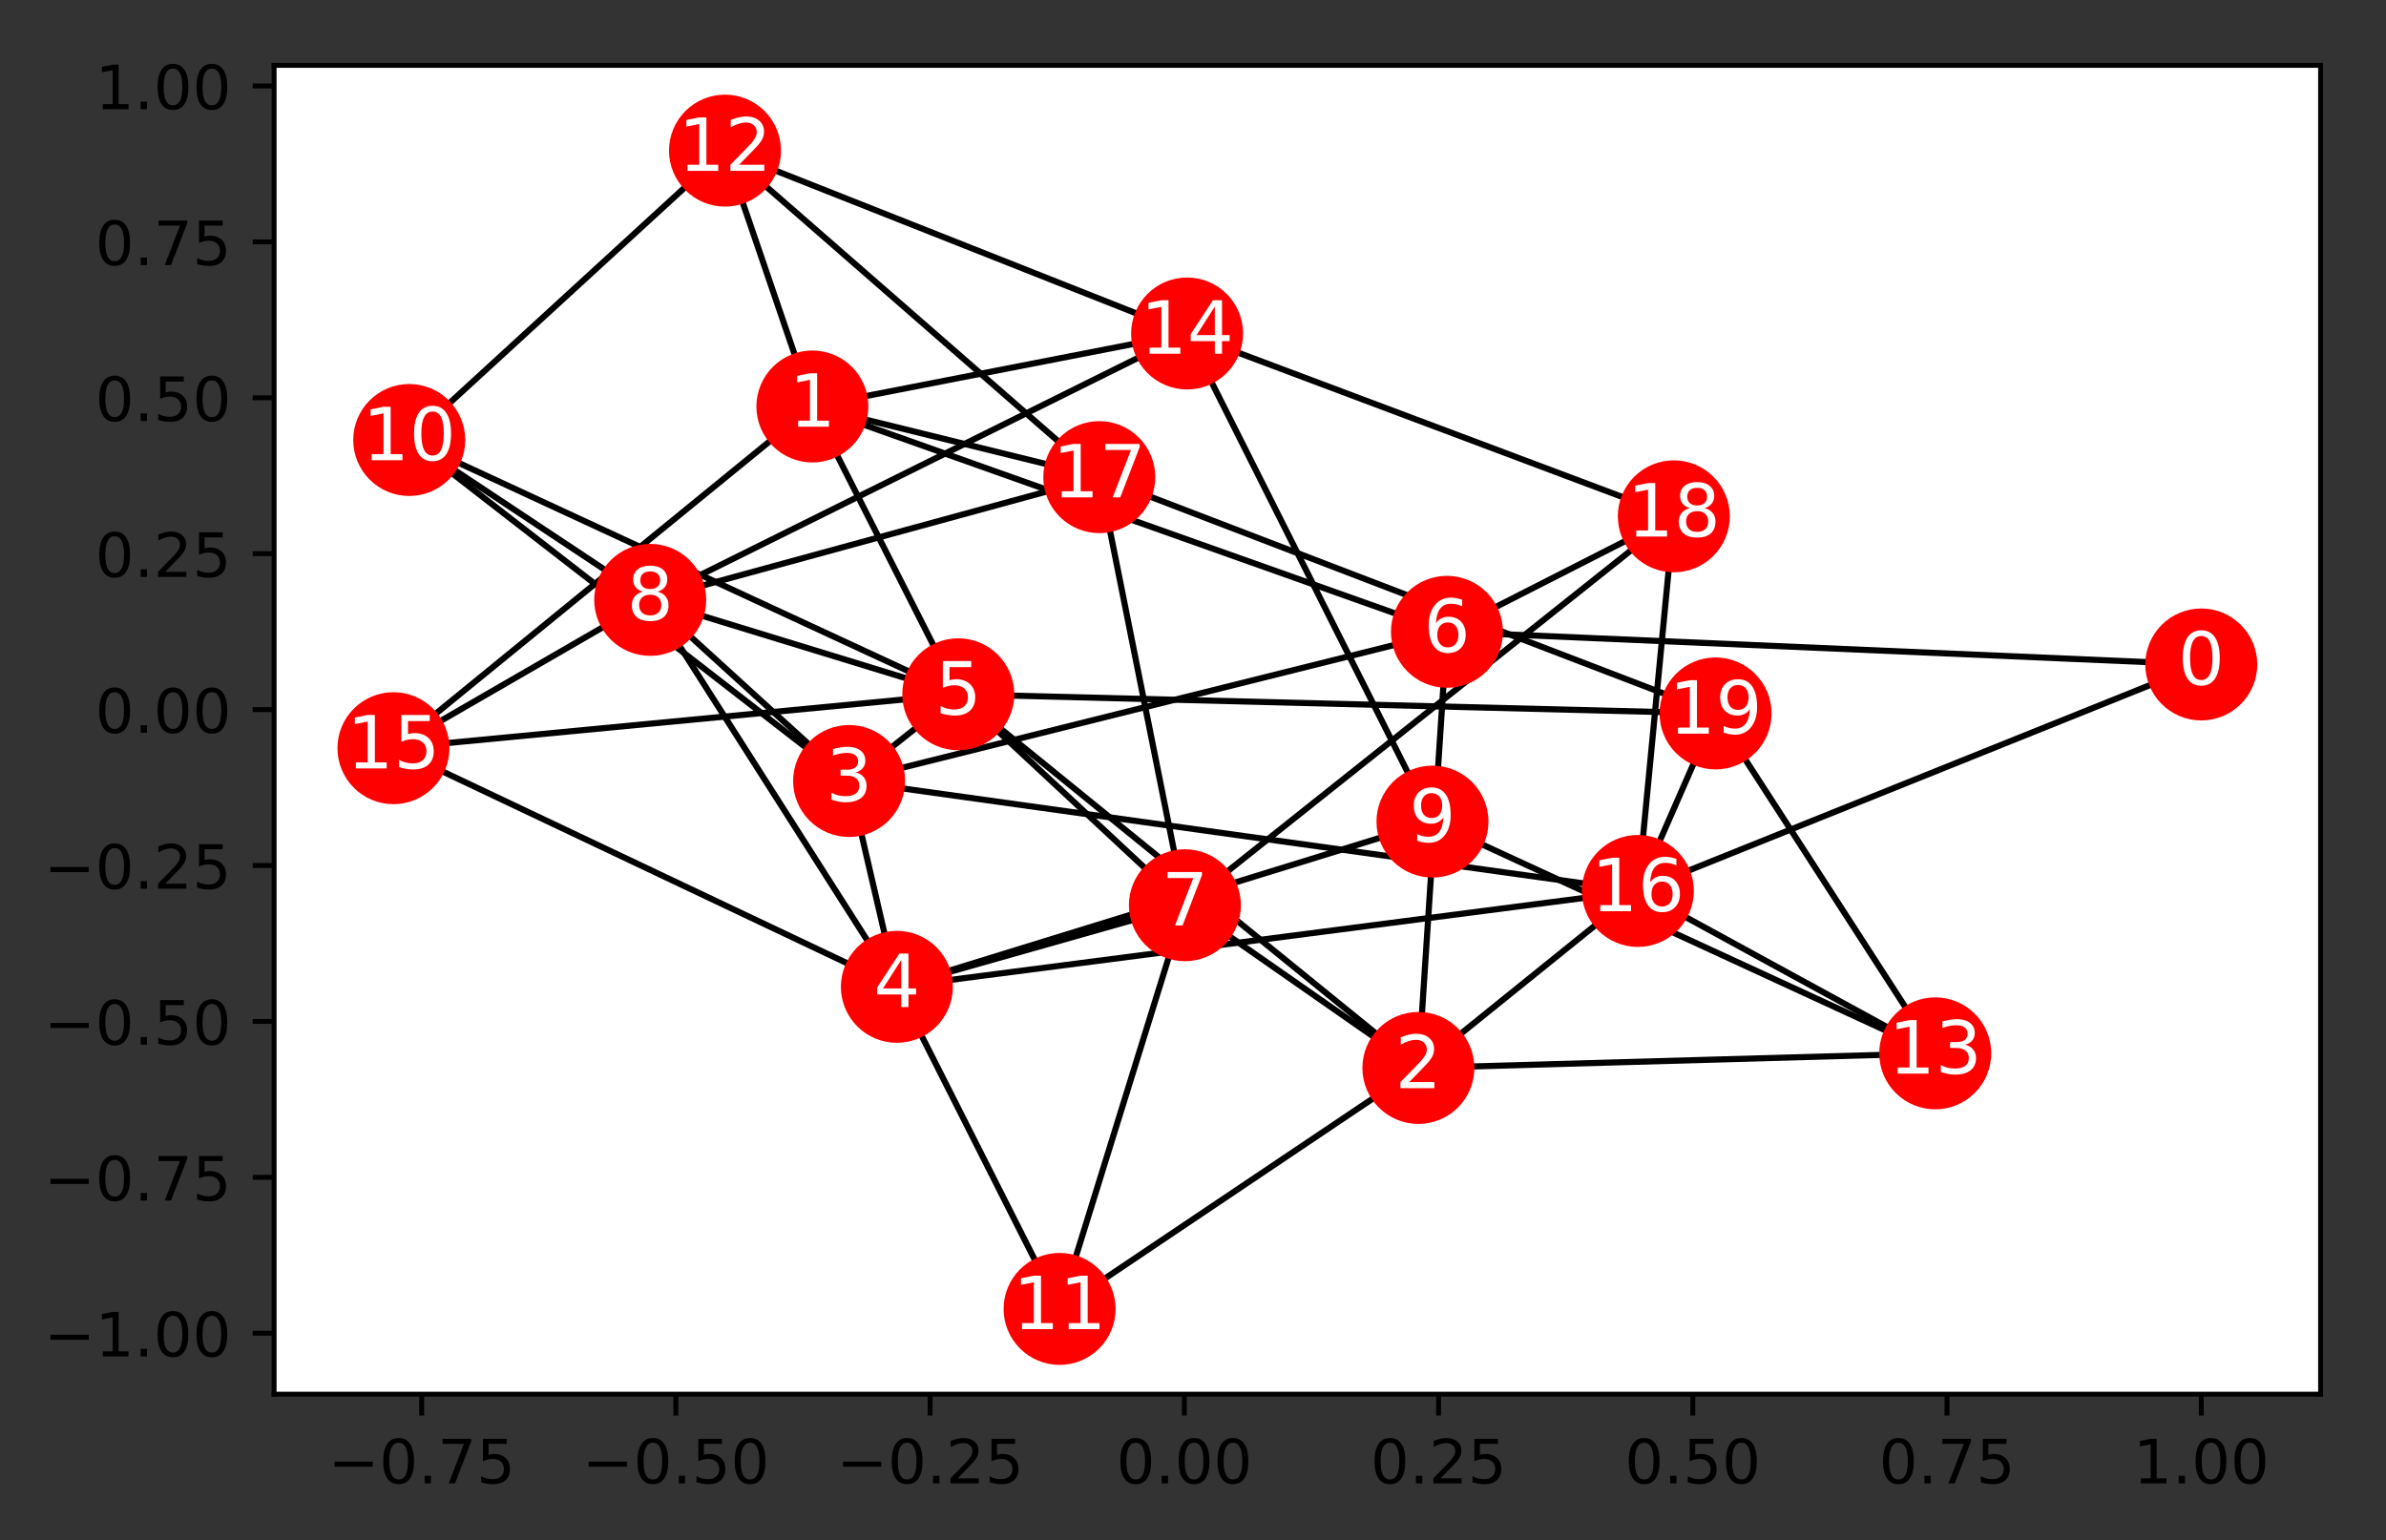<?xml version="1.0" encoding="utf-8" standalone="no"?>
<!DOCTYPE svg PUBLIC "-//W3C//DTD SVG 1.1//EN"
  "http://www.w3.org/Graphics/SVG/1.1/DTD/svg11.dtd">
<!-- Created with matplotlib (http://matplotlib.org/) -->
<svg height="252.018pt" version="1.1" viewBox="0 0 390.345 252.018" width="390.345pt" xmlns="http://www.w3.org/2000/svg" xmlns:xlink="http://www.w3.org/1999/xlink">
 <rect x="0" y="0" width="390.345" height="252.018" fill="#333333" stroke="none"/>
 <defs>
  <style type="text/css">
*{stroke-linecap:butt;stroke-linejoin:round;}
  </style>
 </defs>
 <g id="figure_1">
  <g id="patch_1">
   <path d="M 0 252.018 
L 390.345 252.018 
L 390.345 0 
L 0 0 
z
" style="fill:none;"/>
  </g>
  <g id="axes_1">
   <g id="patch_2">
    <path d="M 44.845 228.14 
L 379.645 228.14 
L 379.645 10.7 
L 44.845 10.7 
z
" style="fill:#ffffff;"/>
   </g>
   <g id="LineCollection_1">
    <path clip-path="url(#p4b7521605f)" d="M 280.663 116.747 
L 179.841 78.079 
" style="fill:none;stroke:#000000;"/>
    <path clip-path="url(#p4b7521605f)" d="M 280.663 116.747 
L 267.948 145.796 
" style="fill:none;stroke:#000000;"/>
    <path clip-path="url(#p4b7521605f)" d="M 280.663 116.747 
L 316.6 172.371 
" style="fill:none;stroke:#000000;"/>
    <path clip-path="url(#p4b7521605f)" d="M 280.663 116.747 
L 156.772 113.613 
" style="fill:none;stroke:#000000;"/>
    <path clip-path="url(#p4b7521605f)" d="M 273.835 84.49 
L 193.847 148.133 
" style="fill:none;stroke:#000000;"/>
    <path clip-path="url(#p4b7521605f)" d="M 273.835 84.49 
L 236.72 103.392 
" style="fill:none;stroke:#000000;"/>
    <path clip-path="url(#p4b7521605f)" d="M 273.835 84.49 
L 267.948 145.796 
" style="fill:none;stroke:#000000;"/>
    <path clip-path="url(#p4b7521605f)" d="M 273.835 84.49 
L 194.207 54.573 
" style="fill:none;stroke:#000000;"/>
    <path clip-path="url(#p4b7521605f)" d="M 273.835 84.49 
L 273.835 84.49 
" style="fill:none;stroke:#000000;"/>
    <path clip-path="url(#p4b7521605f)" d="M 118.608 24.648 
L 132.905 66.517 
" style="fill:none;stroke:#000000;"/>
    <path clip-path="url(#p4b7521605f)" d="M 118.608 24.648 
L 194.207 54.573 
" style="fill:none;stroke:#000000;"/>
    <path clip-path="url(#p4b7521605f)" d="M 118.608 24.648 
L 66.95 72.001 
" style="fill:none;stroke:#000000;"/>
    <path clip-path="url(#p4b7521605f)" d="M 118.608 24.648 
L 179.841 78.079 
" style="fill:none;stroke:#000000;"/>
    <path clip-path="url(#p4b7521605f)" d="M 360.124 108.734 
L 236.72 103.392 
" style="fill:none;stroke:#000000;"/>
    <path clip-path="url(#p4b7521605f)" d="M 360.124 108.734 
L 267.948 145.796 
" style="fill:none;stroke:#000000;"/>
    <path clip-path="url(#p4b7521605f)" d="M 179.841 78.079 
L 179.841 78.079 
" style="fill:none;stroke:#000000;"/>
    <path clip-path="url(#p4b7521605f)" d="M 179.841 78.079 
L 132.905 66.517 
" style="fill:none;stroke:#000000;"/>
    <path clip-path="url(#p4b7521605f)" d="M 179.841 78.079 
L 193.847 148.133 
" style="fill:none;stroke:#000000;"/>
    <path clip-path="url(#p4b7521605f)" d="M 179.841 78.079 
L 106.372 98.164 
" style="fill:none;stroke:#000000;"/>
    <path clip-path="url(#p4b7521605f)" d="M 232.044 174.759 
L 267.948 145.796 
" style="fill:none;stroke:#000000;"/>
    <path clip-path="url(#p4b7521605f)" d="M 232.044 174.759 
L 173.349 214.192 
" style="fill:none;stroke:#000000;"/>
    <path clip-path="url(#p4b7521605f)" d="M 232.044 174.759 
L 193.847 148.133 
" style="fill:none;stroke:#000000;"/>
    <path clip-path="url(#p4b7521605f)" d="M 232.044 174.759 
L 236.72 103.392 
" style="fill:none;stroke:#000000;"/>
    <path clip-path="url(#p4b7521605f)" d="M 232.044 174.759 
L 316.6 172.371 
" style="fill:none;stroke:#000000;"/>
    <path clip-path="url(#p4b7521605f)" d="M 232.044 174.759 
L 156.772 113.613 
" style="fill:none;stroke:#000000;"/>
    <path clip-path="url(#p4b7521605f)" d="M 132.905 66.517 
L 64.367 122.435 
" style="fill:none;stroke:#000000;"/>
    <path clip-path="url(#p4b7521605f)" d="M 132.905 66.517 
L 236.72 103.392 
" style="fill:none;stroke:#000000;"/>
    <path clip-path="url(#p4b7521605f)" d="M 132.905 66.517 
L 194.207 54.573 
" style="fill:none;stroke:#000000;"/>
    <path clip-path="url(#p4b7521605f)" d="M 132.905 66.517 
L 156.772 113.613 
" style="fill:none;stroke:#000000;"/>
    <path clip-path="url(#p4b7521605f)" d="M 138.914 127.803 
L 267.948 145.796 
" style="fill:none;stroke:#000000;"/>
    <path clip-path="url(#p4b7521605f)" d="M 138.914 127.803 
L 236.72 103.392 
" style="fill:none;stroke:#000000;"/>
    <path clip-path="url(#p4b7521605f)" d="M 138.914 127.803 
L 146.728 161.484 
" style="fill:none;stroke:#000000;"/>
    <path clip-path="url(#p4b7521605f)" d="M 138.914 127.803 
L 66.95 72.001 
" style="fill:none;stroke:#000000;"/>
    <path clip-path="url(#p4b7521605f)" d="M 138.914 127.803 
L 106.372 98.164 
" style="fill:none;stroke:#000000;"/>
    <path clip-path="url(#p4b7521605f)" d="M 138.914 127.803 
L 156.772 113.613 
" style="fill:none;stroke:#000000;"/>
    <path clip-path="url(#p4b7521605f)" d="M 173.349 214.192 
L 193.847 148.133 
" style="fill:none;stroke:#000000;"/>
    <path clip-path="url(#p4b7521605f)" d="M 173.349 214.192 
L 146.728 161.484 
" style="fill:none;stroke:#000000;"/>
    <path clip-path="url(#p4b7521605f)" d="M 173.349 214.192 
L 173.349 214.192 
" style="fill:none;stroke:#000000;"/>
    <path clip-path="url(#p4b7521605f)" d="M 66.95 72.001 
L 106.372 98.164 
" style="fill:none;stroke:#000000;"/>
    <path clip-path="url(#p4b7521605f)" d="M 66.95 72.001 
L 156.772 113.613 
" style="fill:none;stroke:#000000;"/>
    <path clip-path="url(#p4b7521605f)" d="M 156.772 113.613 
L 64.367 122.435 
" style="fill:none;stroke:#000000;"/>
    <path clip-path="url(#p4b7521605f)" d="M 156.772 113.613 
L 193.847 148.133 
" style="fill:none;stroke:#000000;"/>
    <path clip-path="url(#p4b7521605f)" d="M 156.772 113.613 
L 106.372 98.164 
" style="fill:none;stroke:#000000;"/>
    <path clip-path="url(#p4b7521605f)" d="M 267.948 145.796 
L 146.728 161.484 
" style="fill:none;stroke:#000000;"/>
    <path clip-path="url(#p4b7521605f)" d="M 267.948 145.796 
L 316.6 172.371 
" style="fill:none;stroke:#000000;"/>
    <path clip-path="url(#p4b7521605f)" d="M 316.6 172.371 
L 234.351 134.446 
" style="fill:none;stroke:#000000;"/>
    <path clip-path="url(#p4b7521605f)" d="M 316.6 172.371 
L 316.6 172.371 
" style="fill:none;stroke:#000000;"/>
    <path clip-path="url(#p4b7521605f)" d="M 64.367 122.435 
L 146.728 161.484 
" style="fill:none;stroke:#000000;"/>
    <path clip-path="url(#p4b7521605f)" d="M 64.367 122.435 
L 106.372 98.164 
" style="fill:none;stroke:#000000;"/>
    <path clip-path="url(#p4b7521605f)" d="M 193.847 148.133 
L 146.728 161.484 
" style="fill:none;stroke:#000000;"/>
    <path clip-path="url(#p4b7521605f)" d="M 146.728 161.484 
L 234.351 134.446 
" style="fill:none;stroke:#000000;"/>
    <path clip-path="url(#p4b7521605f)" d="M 146.728 161.484 
L 106.372 98.164 
" style="fill:none;stroke:#000000;"/>
    <path clip-path="url(#p4b7521605f)" d="M 234.351 134.446 
L 234.351 134.446 
" style="fill:none;stroke:#000000;"/>
    <path clip-path="url(#p4b7521605f)" d="M 234.351 134.446 
L 194.207 54.573 
" style="fill:none;stroke:#000000;"/>
    <path clip-path="url(#p4b7521605f)" d="M 106.372 98.164 
L 194.207 54.573 
" style="fill:none;stroke:#000000;"/>
   </g>
   <g id="matplotlib.axis_1">
    <g id="xtick_1">
     <g id="line2d_1">
      <defs>
       <path d="M 0 0 
L 0 3.5 
" id="mca6ecc387f" style="stroke:#000000;stroke-width:0.8;"/>
      </defs>
      <g>
       <use style="stroke:#000000;stroke-width:0.8;" x="68.982" xlink:href="#mca6ecc387f" y="228.14"/>
      </g>
     </g>
     <g id="text_1">
      <!-- −0.75 -->
      <defs>
       <path d="M 10.594 35.5 
L 73.188 35.5 
L 73.188 27.203 
L 10.594 27.203 
z
" id="DejaVuSans-2212"/>
       <path d="M 31.781 66.406 
Q 24.172 66.406 20.328 58.906 
Q 16.5 51.422 16.5 36.375 
Q 16.5 21.391 20.328 13.891 
Q 24.172 6.391 31.781 6.391 
Q 39.453 6.391 43.281 13.891 
Q 47.125 21.391 47.125 36.375 
Q 47.125 51.422 43.281 58.906 
Q 39.453 66.406 31.781 66.406 
z
M 31.781 74.219 
Q 44.047 74.219 50.516 64.516 
Q 56.984 54.828 56.984 36.375 
Q 56.984 17.969 50.516 8.266 
Q 44.047 -1.422 31.781 -1.422 
Q 19.531 -1.422 13.062 8.266 
Q 6.594 17.969 6.594 36.375 
Q 6.594 54.828 13.062 64.516 
Q 19.531 74.219 31.781 74.219 
z
" id="DejaVuSans-30"/>
       <path d="M 10.688 12.406 
L 21 12.406 
L 21 0 
L 10.688 0 
z
" id="DejaVuSans-2e"/>
       <path d="M 8.203 72.906 
L 55.078 72.906 
L 55.078 68.703 
L 28.609 0 
L 18.312 0 
L 43.219 64.594 
L 8.203 64.594 
z
" id="DejaVuSans-37"/>
       <path d="M 10.797 72.906 
L 49.516 72.906 
L 49.516 64.594 
L 19.828 64.594 
L 19.828 46.734 
Q 21.969 47.469 24.109 47.828 
Q 26.266 48.188 28.422 48.188 
Q 40.625 48.188 47.75 41.5 
Q 54.891 34.812 54.891 23.391 
Q 54.891 11.625 47.562 5.094 
Q 40.234 -1.422 26.906 -1.422 
Q 22.312 -1.422 17.547 -0.641 
Q 12.797 0.141 7.719 1.703 
L 7.719 11.625 
Q 12.109 9.234 16.797 8.062 
Q 21.484 6.891 26.703 6.891 
Q 35.156 6.891 40.078 11.328 
Q 45.016 15.766 45.016 23.391 
Q 45.016 31 40.078 35.438 
Q 35.156 39.891 26.703 39.891 
Q 22.75 39.891 18.812 39.016 
Q 14.891 38.141 10.797 36.281 
z
" id="DejaVuSans-35"/>
      </defs>
      <g transform="translate(53.66 242.738)scale(0.1 -0.1)">
       <use xlink:href="#DejaVuSans-2212"/>
       <use x="83.789" xlink:href="#DejaVuSans-30"/>
       <use x="147.412" xlink:href="#DejaVuSans-2e"/>
       <use x="179.199" xlink:href="#DejaVuSans-37"/>
       <use x="242.822" xlink:href="#DejaVuSans-35"/>
      </g>
     </g>
    </g>
    <g id="xtick_2">
     <g id="line2d_2">
      <g>
       <use style="stroke:#000000;stroke-width:0.8;" x="110.574" xlink:href="#mca6ecc387f" y="228.14"/>
      </g>
     </g>
     <g id="text_2">
      <!-- −0.50 -->
      <g transform="translate(95.251 242.738)scale(0.1 -0.1)">
       <use xlink:href="#DejaVuSans-2212"/>
       <use x="83.789" xlink:href="#DejaVuSans-30"/>
       <use x="147.412" xlink:href="#DejaVuSans-2e"/>
       <use x="179.199" xlink:href="#DejaVuSans-35"/>
       <use x="242.822" xlink:href="#DejaVuSans-30"/>
      </g>
     </g>
    </g>
    <g id="xtick_3">
     <g id="line2d_3">
      <g>
       <use style="stroke:#000000;stroke-width:0.8;" x="152.166" xlink:href="#mca6ecc387f" y="228.14"/>
      </g>
     </g>
     <g id="text_3">
      <!-- −0.25 -->
      <defs>
       <path d="M 19.188 8.297 
L 53.609 8.297 
L 53.609 0 
L 7.328 0 
L 7.328 8.297 
Q 12.938 14.109 22.625 23.891 
Q 32.328 33.688 34.812 36.531 
Q 39.547 41.844 41.422 45.531 
Q 43.312 49.219 43.312 52.781 
Q 43.312 58.594 39.234 62.25 
Q 35.156 65.922 28.609 65.922 
Q 23.969 65.922 18.812 64.312 
Q 13.672 62.703 7.812 59.422 
L 7.812 69.391 
Q 13.766 71.781 18.938 73 
Q 24.125 74.219 28.422 74.219 
Q 39.75 74.219 46.484 68.547 
Q 53.219 62.891 53.219 53.422 
Q 53.219 48.922 51.531 44.891 
Q 49.859 40.875 45.406 35.406 
Q 44.188 33.984 37.641 27.219 
Q 31.109 20.453 19.188 8.297 
z
" id="DejaVuSans-32"/>
      </defs>
      <g transform="translate(136.843 242.738)scale(0.1 -0.1)">
       <use xlink:href="#DejaVuSans-2212"/>
       <use x="83.789" xlink:href="#DejaVuSans-30"/>
       <use x="147.412" xlink:href="#DejaVuSans-2e"/>
       <use x="179.199" xlink:href="#DejaVuSans-32"/>
       <use x="242.822" xlink:href="#DejaVuSans-35"/>
      </g>
     </g>
    </g>
    <g id="xtick_4">
     <g id="line2d_4">
      <g>
       <use style="stroke:#000000;stroke-width:0.8;" x="193.757" xlink:href="#mca6ecc387f" y="228.14"/>
      </g>
     </g>
     <g id="text_4">
      <!-- 0.00 -->
      <g transform="translate(182.624 242.738)scale(0.1 -0.1)">
       <use xlink:href="#DejaVuSans-30"/>
       <use x="63.623" xlink:href="#DejaVuSans-2e"/>
       <use x="95.41" xlink:href="#DejaVuSans-30"/>
       <use x="159.033" xlink:href="#DejaVuSans-30"/>
      </g>
     </g>
    </g>
    <g id="xtick_5">
     <g id="line2d_5">
      <g>
       <use style="stroke:#000000;stroke-width:0.8;" x="235.349" xlink:href="#mca6ecc387f" y="228.14"/>
      </g>
     </g>
     <g id="text_5">
      <!-- 0.25 -->
      <g transform="translate(224.216 242.738)scale(0.1 -0.1)">
       <use xlink:href="#DejaVuSans-30"/>
       <use x="63.623" xlink:href="#DejaVuSans-2e"/>
       <use x="95.41" xlink:href="#DejaVuSans-32"/>
       <use x="159.033" xlink:href="#DejaVuSans-35"/>
      </g>
     </g>
    </g>
    <g id="xtick_6">
     <g id="line2d_6">
      <g>
       <use style="stroke:#000000;stroke-width:0.8;" x="276.941" xlink:href="#mca6ecc387f" y="228.14"/>
      </g>
     </g>
     <g id="text_6">
      <!-- 0.50 -->
      <g transform="translate(265.808 242.738)scale(0.1 -0.1)">
       <use xlink:href="#DejaVuSans-30"/>
       <use x="63.623" xlink:href="#DejaVuSans-2e"/>
       <use x="95.41" xlink:href="#DejaVuSans-35"/>
       <use x="159.033" xlink:href="#DejaVuSans-30"/>
      </g>
     </g>
    </g>
    <g id="xtick_7">
     <g id="line2d_7">
      <g>
       <use style="stroke:#000000;stroke-width:0.8;" x="318.532" xlink:href="#mca6ecc387f" y="228.14"/>
      </g>
     </g>
     <g id="text_7">
      <!-- 0.75 -->
      <g transform="translate(307.399 242.738)scale(0.1 -0.1)">
       <use xlink:href="#DejaVuSans-30"/>
       <use x="63.623" xlink:href="#DejaVuSans-2e"/>
       <use x="95.41" xlink:href="#DejaVuSans-37"/>
       <use x="159.033" xlink:href="#DejaVuSans-35"/>
      </g>
     </g>
    </g>
    <g id="xtick_8">
     <g id="line2d_8">
      <g>
       <use style="stroke:#000000;stroke-width:0.8;" x="360.124" xlink:href="#mca6ecc387f" y="228.14"/>
      </g>
     </g>
     <g id="text_8">
      <!-- 1.00 -->
      <defs>
       <path d="M 12.406 8.297 
L 28.516 8.297 
L 28.516 63.922 
L 10.984 60.406 
L 10.984 69.391 
L 28.422 72.906 
L 38.281 72.906 
L 38.281 8.297 
L 54.391 8.297 
L 54.391 0 
L 12.406 0 
z
" id="DejaVuSans-31"/>
      </defs>
      <g transform="translate(348.991 242.738)scale(0.1 -0.1)">
       <use xlink:href="#DejaVuSans-31"/>
       <use x="63.623" xlink:href="#DejaVuSans-2e"/>
       <use x="95.41" xlink:href="#DejaVuSans-30"/>
       <use x="159.033" xlink:href="#DejaVuSans-30"/>
      </g>
     </g>
    </g>
   </g>
   <g id="matplotlib.axis_2">
    <g id="ytick_1">
     <g id="line2d_9">
      <defs>
       <path d="M 0 0 
L -3.5 0 
" id="m073a4a83ee" style="stroke:#000000;stroke-width:0.8;"/>
      </defs>
      <g>
       <use style="stroke:#000000;stroke-width:0.8;" x="44.845" xlink:href="#m073a4a83ee" y="218.169"/>
      </g>
     </g>
     <g id="text_9">
      <!-- −1.00 -->
      <g transform="translate(7.2 221.968)scale(0.1 -0.1)">
       <use xlink:href="#DejaVuSans-2212"/>
       <use x="83.789" xlink:href="#DejaVuSans-31"/>
       <use x="147.412" xlink:href="#DejaVuSans-2e"/>
       <use x="179.199" xlink:href="#DejaVuSans-30"/>
       <use x="242.822" xlink:href="#DejaVuSans-30"/>
      </g>
     </g>
    </g>
    <g id="ytick_2">
     <g id="line2d_10">
      <g>
       <use style="stroke:#000000;stroke-width:0.8;" x="44.845" xlink:href="#m073a4a83ee" y="192.656"/>
      </g>
     </g>
     <g id="text_10">
      <!-- −0.75 -->
      <g transform="translate(7.2 196.456)scale(0.1 -0.1)">
       <use xlink:href="#DejaVuSans-2212"/>
       <use x="83.789" xlink:href="#DejaVuSans-30"/>
       <use x="147.412" xlink:href="#DejaVuSans-2e"/>
       <use x="179.199" xlink:href="#DejaVuSans-37"/>
       <use x="242.822" xlink:href="#DejaVuSans-35"/>
      </g>
     </g>
    </g>
    <g id="ytick_3">
     <g id="line2d_11">
      <g>
       <use style="stroke:#000000;stroke-width:0.8;" x="44.845" xlink:href="#m073a4a83ee" y="167.144"/>
      </g>
     </g>
     <g id="text_11">
      <!-- −0.50 -->
      <g transform="translate(7.2 170.943)scale(0.1 -0.1)">
       <use xlink:href="#DejaVuSans-2212"/>
       <use x="83.789" xlink:href="#DejaVuSans-30"/>
       <use x="147.412" xlink:href="#DejaVuSans-2e"/>
       <use x="179.199" xlink:href="#DejaVuSans-35"/>
       <use x="242.822" xlink:href="#DejaVuSans-30"/>
      </g>
     </g>
    </g>
    <g id="ytick_4">
     <g id="line2d_12">
      <g>
       <use style="stroke:#000000;stroke-width:0.8;" x="44.845" xlink:href="#m073a4a83ee" y="141.631"/>
      </g>
     </g>
     <g id="text_12">
      <!-- −0.25 -->
      <g transform="translate(7.2 145.431)scale(0.1 -0.1)">
       <use xlink:href="#DejaVuSans-2212"/>
       <use x="83.789" xlink:href="#DejaVuSans-30"/>
       <use x="147.412" xlink:href="#DejaVuSans-2e"/>
       <use x="179.199" xlink:href="#DejaVuSans-32"/>
       <use x="242.822" xlink:href="#DejaVuSans-35"/>
      </g>
     </g>
    </g>
    <g id="ytick_5">
     <g id="line2d_13">
      <g>
       <use style="stroke:#000000;stroke-width:0.8;" x="44.845" xlink:href="#m073a4a83ee" y="116.119"/>
      </g>
     </g>
     <g id="text_13">
      <!-- 0.00 -->
      <g transform="translate(15.58 119.918)scale(0.1 -0.1)">
       <use xlink:href="#DejaVuSans-30"/>
       <use x="63.623" xlink:href="#DejaVuSans-2e"/>
       <use x="95.41" xlink:href="#DejaVuSans-30"/>
       <use x="159.033" xlink:href="#DejaVuSans-30"/>
      </g>
     </g>
    </g>
    <g id="ytick_6">
     <g id="line2d_14">
      <g>
       <use style="stroke:#000000;stroke-width:0.8;" x="44.845" xlink:href="#m073a4a83ee" y="90.606"/>
      </g>
     </g>
     <g id="text_14">
      <!-- 0.25 -->
      <g transform="translate(15.58 94.405)scale(0.1 -0.1)">
       <use xlink:href="#DejaVuSans-30"/>
       <use x="63.623" xlink:href="#DejaVuSans-2e"/>
       <use x="95.41" xlink:href="#DejaVuSans-32"/>
       <use x="159.033" xlink:href="#DejaVuSans-35"/>
      </g>
     </g>
    </g>
    <g id="ytick_7">
     <g id="line2d_15">
      <g>
       <use style="stroke:#000000;stroke-width:0.8;" x="44.845" xlink:href="#m073a4a83ee" y="65.094"/>
      </g>
     </g>
     <g id="text_15">
      <!-- 0.50 -->
      <g transform="translate(15.58 68.893)scale(0.1 -0.1)">
       <use xlink:href="#DejaVuSans-30"/>
       <use x="63.623" xlink:href="#DejaVuSans-2e"/>
       <use x="95.41" xlink:href="#DejaVuSans-35"/>
       <use x="159.033" xlink:href="#DejaVuSans-30"/>
      </g>
     </g>
    </g>
    <g id="ytick_8">
     <g id="line2d_16">
      <g>
       <use style="stroke:#000000;stroke-width:0.8;" x="44.845" xlink:href="#m073a4a83ee" y="39.581"/>
      </g>
     </g>
     <g id="text_16">
      <!-- 0.75 -->
      <g transform="translate(15.58 43.38)scale(0.1 -0.1)">
       <use xlink:href="#DejaVuSans-30"/>
       <use x="63.623" xlink:href="#DejaVuSans-2e"/>
       <use x="95.41" xlink:href="#DejaVuSans-37"/>
       <use x="159.033" xlink:href="#DejaVuSans-35"/>
      </g>
     </g>
    </g>
    <g id="ytick_9">
     <g id="line2d_17">
      <g>
       <use style="stroke:#000000;stroke-width:0.8;" x="44.845" xlink:href="#m073a4a83ee" y="14.069"/>
      </g>
     </g>
     <g id="text_17">
      <!-- 1.00 -->
      <g transform="translate(15.58 17.868)scale(0.1 -0.1)">
       <use xlink:href="#DejaVuSans-31"/>
       <use x="63.623" xlink:href="#DejaVuSans-2e"/>
       <use x="95.41" xlink:href="#DejaVuSans-30"/>
       <use x="159.033" xlink:href="#DejaVuSans-30"/>
      </g>
     </g>
    </g>
   </g>
   <g id="PathCollection_1">
    <defs>
     <path d="M 0 8.66 
C 2.297 8.66 4.5 7.748 6.124 6.124 
C 7.748 4.5 8.66 2.297 8.66 0 
C 8.66 -2.297 7.748 -4.5 6.124 -6.124 
C 4.5 -7.748 2.297 -8.66 0 -8.66 
C -2.297 -8.66 -4.5 -7.748 -6.124 -6.124 
C -7.748 -4.5 -8.66 -2.297 -8.66 0 
C -8.66 2.297 -7.748 4.5 -6.124 6.124 
C -4.5 7.748 -2.297 8.66 0 8.66 
z
" id="C0_0_ce88011507"/>
    </defs>
    <g clip-path="url(#p4b7521605f)">
     <use style="fill:#ff0000;stroke:#ff0000;" x="280.663" xlink:href="#C0_0_ce88011507" y="116.747"/>
    </g>
    <g clip-path="url(#p4b7521605f)">
     <use style="fill:#ff0000;stroke:#ff0000;" x="273.835" xlink:href="#C0_0_ce88011507" y="84.49"/>
    </g>
    <g clip-path="url(#p4b7521605f)">
     <use style="fill:#ff0000;stroke:#ff0000;" x="118.608" xlink:href="#C0_0_ce88011507" y="24.648"/>
    </g>
    <g clip-path="url(#p4b7521605f)">
     <use style="fill:#ff0000;stroke:#ff0000;" x="360.124" xlink:href="#C0_0_ce88011507" y="108.734"/>
    </g>
    <g clip-path="url(#p4b7521605f)">
     <use style="fill:#ff0000;stroke:#ff0000;" x="179.841" xlink:href="#C0_0_ce88011507" y="78.079"/>
    </g>
    <g clip-path="url(#p4b7521605f)">
     <use style="fill:#ff0000;stroke:#ff0000;" x="232.044" xlink:href="#C0_0_ce88011507" y="174.759"/>
    </g>
    <g clip-path="url(#p4b7521605f)">
     <use style="fill:#ff0000;stroke:#ff0000;" x="132.905" xlink:href="#C0_0_ce88011507" y="66.517"/>
    </g>
    <g clip-path="url(#p4b7521605f)">
     <use style="fill:#ff0000;stroke:#ff0000;" x="138.914" xlink:href="#C0_0_ce88011507" y="127.803"/>
    </g>
    <g clip-path="url(#p4b7521605f)">
     <use style="fill:#ff0000;stroke:#ff0000;" x="236.72" xlink:href="#C0_0_ce88011507" y="103.392"/>
    </g>
    <g clip-path="url(#p4b7521605f)">
     <use style="fill:#ff0000;stroke:#ff0000;" x="173.349" xlink:href="#C0_0_ce88011507" y="214.192"/>
    </g>
    <g clip-path="url(#p4b7521605f)">
     <use style="fill:#ff0000;stroke:#ff0000;" x="66.95" xlink:href="#C0_0_ce88011507" y="72.001"/>
    </g>
    <g clip-path="url(#p4b7521605f)">
     <use style="fill:#ff0000;stroke:#ff0000;" x="156.772" xlink:href="#C0_0_ce88011507" y="113.613"/>
    </g>
    <g clip-path="url(#p4b7521605f)">
     <use style="fill:#ff0000;stroke:#ff0000;" x="267.948" xlink:href="#C0_0_ce88011507" y="145.796"/>
    </g>
    <g clip-path="url(#p4b7521605f)">
     <use style="fill:#ff0000;stroke:#ff0000;" x="316.6" xlink:href="#C0_0_ce88011507" y="172.371"/>
    </g>
    <g clip-path="url(#p4b7521605f)">
     <use style="fill:#ff0000;stroke:#ff0000;" x="64.367" xlink:href="#C0_0_ce88011507" y="122.435"/>
    </g>
    <g clip-path="url(#p4b7521605f)">
     <use style="fill:#ff0000;stroke:#ff0000;" x="193.847" xlink:href="#C0_0_ce88011507" y="148.133"/>
    </g>
    <g clip-path="url(#p4b7521605f)">
     <use style="fill:#ff0000;stroke:#ff0000;" x="146.728" xlink:href="#C0_0_ce88011507" y="161.484"/>
    </g>
    <g clip-path="url(#p4b7521605f)">
     <use style="fill:#ff0000;stroke:#ff0000;" x="234.351" xlink:href="#C0_0_ce88011507" y="134.446"/>
    </g>
    <g clip-path="url(#p4b7521605f)">
     <use style="fill:#ff0000;stroke:#ff0000;" x="106.372" xlink:href="#C0_0_ce88011507" y="98.164"/>
    </g>
    <g clip-path="url(#p4b7521605f)">
     <use style="fill:#ff0000;stroke:#ff0000;" x="194.207" xlink:href="#C0_0_ce88011507" y="54.573"/>
    </g>
   </g>
   <g id="patch_3">
    <path d="M 44.845 228.14 
L 44.845 10.7 
" style="fill:none;stroke:#000000;stroke-linecap:square;stroke-linejoin:miter;stroke-width:0.8;"/>
   </g>
   <g id="patch_4">
    <path d="M 379.645 228.14 
L 379.645 10.7 
" style="fill:none;stroke:#000000;stroke-linecap:square;stroke-linejoin:miter;stroke-width:0.8;"/>
   </g>
   <g id="patch_5">
    <path d="M 44.845 228.14 
L 379.645 228.14 
" style="fill:none;stroke:#000000;stroke-linecap:square;stroke-linejoin:miter;stroke-width:0.8;"/>
   </g>
   <g id="patch_6">
    <path d="M 44.845 10.7 
L 379.645 10.7 
" style="fill:none;stroke:#000000;stroke-linecap:square;stroke-linejoin:miter;stroke-width:0.8;"/>
   </g>
   <g id="text_18">
    <g clip-path="url(#p4b7521605f)">
     <!-- 18 -->
     <defs>
      <path d="M 31.781 34.625 
Q 24.75 34.625 20.719 30.859 
Q 16.703 27.094 16.703 20.516 
Q 16.703 13.922 20.719 10.156 
Q 24.75 6.391 31.781 6.391 
Q 38.812 6.391 42.859 10.172 
Q 46.922 13.969 46.922 20.516 
Q 46.922 27.094 42.891 30.859 
Q 38.875 34.625 31.781 34.625 
z
M 21.922 38.812 
Q 15.578 40.375 12.031 44.719 
Q 8.5 49.078 8.5 55.328 
Q 8.5 64.062 14.719 69.141 
Q 20.953 74.219 31.781 74.219 
Q 42.672 74.219 48.875 69.141 
Q 55.078 64.062 55.078 55.328 
Q 55.078 49.078 51.531 44.719 
Q 48 40.375 41.703 38.812 
Q 48.828 37.156 52.797 32.312 
Q 56.781 27.484 56.781 20.516 
Q 56.781 9.906 50.312 4.234 
Q 43.844 -1.422 31.781 -1.422 
Q 19.734 -1.422 13.25 4.234 
Q 6.781 9.906 6.781 20.516 
Q 6.781 27.484 10.781 32.312 
Q 14.797 37.156 21.922 38.812 
z
M 18.312 54.391 
Q 18.312 48.734 21.844 45.562 
Q 25.391 42.391 31.781 42.391 
Q 38.141 42.391 41.719 45.562 
Q 45.312 48.734 45.312 54.391 
Q 45.312 60.062 41.719 63.234 
Q 38.141 66.406 31.781 66.406 
Q 25.391 66.406 21.844 63.234 
Q 18.312 60.062 18.312 54.391 
z
" id="DejaVuSans-38"/>
     </defs>
     <g style="fill:#ffffff;" transform="translate(266.2 87.801)scale(0.12 -0.12)">
      <use xlink:href="#DejaVuSans-31"/>
      <use x="63.623" xlink:href="#DejaVuSans-38"/>
     </g>
    </g>
   </g>
   <g id="text_19">
    <g clip-path="url(#p4b7521605f)">
     <!-- 0 -->
     <g style="fill:#ffffff;" transform="translate(356.306 112.045)scale(0.12 -0.12)">
      <use xlink:href="#DejaVuSans-30"/>
     </g>
    </g>
   </g>
   <g id="text_20">
    <g clip-path="url(#p4b7521605f)">
     <!-- 17 -->
     <g style="fill:#ffffff;" transform="translate(172.206 81.39)scale(0.12 -0.12)">
      <use xlink:href="#DejaVuSans-31"/>
      <use x="63.623" xlink:href="#DejaVuSans-37"/>
     </g>
    </g>
   </g>
   <g id="text_21">
    <g clip-path="url(#p4b7521605f)">
     <!-- 2 -->
     <g style="fill:#ffffff;" transform="translate(228.227 178.07)scale(0.12 -0.12)">
      <use xlink:href="#DejaVuSans-32"/>
     </g>
    </g>
   </g>
   <g id="text_22">
    <g clip-path="url(#p4b7521605f)">
     <!-- 1 -->
     <g style="fill:#ffffff;" transform="translate(129.088 69.828)scale(0.12 -0.12)">
      <use xlink:href="#DejaVuSans-31"/>
     </g>
    </g>
   </g>
   <g id="text_23">
    <g clip-path="url(#p4b7521605f)">
     <!-- 3 -->
     <defs>
      <path d="M 40.578 39.312 
Q 47.656 37.797 51.625 33 
Q 55.609 28.219 55.609 21.188 
Q 55.609 10.406 48.188 4.484 
Q 40.766 -1.422 27.094 -1.422 
Q 22.516 -1.422 17.656 -0.516 
Q 12.797 0.391 7.625 2.203 
L 7.625 11.719 
Q 11.719 9.328 16.594 8.109 
Q 21.484 6.891 26.812 6.891 
Q 36.078 6.891 40.938 10.547 
Q 45.797 14.203 45.797 21.188 
Q 45.797 27.641 41.281 31.266 
Q 36.766 34.906 28.719 34.906 
L 20.219 34.906 
L 20.219 43.016 
L 29.109 43.016 
Q 36.375 43.016 40.234 45.922 
Q 44.094 48.828 44.094 54.297 
Q 44.094 59.906 40.109 62.906 
Q 36.141 65.922 28.719 65.922 
Q 24.656 65.922 20.016 65.031 
Q 15.375 64.156 9.812 62.312 
L 9.812 71.094 
Q 15.438 72.656 20.344 73.438 
Q 25.25 74.219 29.594 74.219 
Q 40.828 74.219 47.359 69.109 
Q 53.906 64.016 53.906 55.328 
Q 53.906 49.266 50.438 45.094 
Q 46.969 40.922 40.578 39.312 
z
" id="DejaVuSans-33"/>
     </defs>
     <g style="fill:#ffffff;" transform="translate(135.096 131.114)scale(0.12 -0.12)">
      <use xlink:href="#DejaVuSans-33"/>
     </g>
    </g>
   </g>
   <g id="text_24">
    <g clip-path="url(#p4b7521605f)">
     <!-- 6 -->
     <defs>
      <path d="M 33.016 40.375 
Q 26.375 40.375 22.484 35.828 
Q 18.609 31.297 18.609 23.391 
Q 18.609 15.531 22.484 10.953 
Q 26.375 6.391 33.016 6.391 
Q 39.656 6.391 43.531 10.953 
Q 47.406 15.531 47.406 23.391 
Q 47.406 31.297 43.531 35.828 
Q 39.656 40.375 33.016 40.375 
z
M 52.594 71.297 
L 52.594 62.312 
Q 48.875 64.062 45.094 64.984 
Q 41.312 65.922 37.594 65.922 
Q 27.828 65.922 22.672 59.328 
Q 17.531 52.734 16.797 39.406 
Q 19.672 43.656 24.016 45.922 
Q 28.375 48.188 33.594 48.188 
Q 44.578 48.188 50.953 41.516 
Q 57.328 34.859 57.328 23.391 
Q 57.328 12.156 50.688 5.359 
Q 44.047 -1.422 33.016 -1.422 
Q 20.359 -1.422 13.672 8.266 
Q 6.984 17.969 6.984 36.375 
Q 6.984 53.656 15.188 63.938 
Q 23.391 74.219 37.203 74.219 
Q 40.922 74.219 44.703 73.484 
Q 48.484 72.75 52.594 71.297 
z
" id="DejaVuSans-36"/>
     </defs>
     <g style="fill:#ffffff;" transform="translate(232.902 106.703)scale(0.12 -0.12)">
      <use xlink:href="#DejaVuSans-36"/>
     </g>
    </g>
   </g>
   <g id="text_25">
    <g clip-path="url(#p4b7521605f)">
     <!-- 12 -->
     <g style="fill:#ffffff;" transform="translate(110.973 27.959)scale(0.12 -0.12)">
      <use xlink:href="#DejaVuSans-31"/>
      <use x="63.623" xlink:href="#DejaVuSans-32"/>
     </g>
    </g>
   </g>
   <g id="text_26">
    <g clip-path="url(#p4b7521605f)">
     <!-- 10 -->
     <g style="fill:#ffffff;" transform="translate(59.315 75.312)scale(0.12 -0.12)">
      <use xlink:href="#DejaVuSans-31"/>
      <use x="63.623" xlink:href="#DejaVuSans-30"/>
     </g>
    </g>
   </g>
   <g id="text_27">
    <g clip-path="url(#p4b7521605f)">
     <!-- 8 -->
     <g style="fill:#ffffff;" transform="translate(102.555 101.475)scale(0.12 -0.12)">
      <use xlink:href="#DejaVuSans-38"/>
     </g>
    </g>
   </g>
   <g id="text_28">
    <g clip-path="url(#p4b7521605f)">
     <!-- 5 -->
     <g style="fill:#ffffff;" transform="translate(152.955 116.925)scale(0.12 -0.12)">
      <use xlink:href="#DejaVuSans-35"/>
     </g>
    </g>
   </g>
   <g id="text_29">
    <g clip-path="url(#p4b7521605f)">
     <!-- 16 -->
     <g style="fill:#ffffff;" transform="translate(260.313 149.107)scale(0.12 -0.12)">
      <use xlink:href="#DejaVuSans-31"/>
      <use x="63.623" xlink:href="#DejaVuSans-36"/>
     </g>
    </g>
   </g>
   <g id="text_30">
    <g clip-path="url(#p4b7521605f)">
     <!-- 11 -->
     <g style="fill:#ffffff;" transform="translate(165.714 217.503)scale(0.12 -0.12)">
      <use xlink:href="#DejaVuSans-31"/>
      <use x="63.623" xlink:href="#DejaVuSans-31"/>
     </g>
    </g>
   </g>
   <g id="text_31">
    <g clip-path="url(#p4b7521605f)">
     <!-- 15 -->
     <g style="fill:#ffffff;" transform="translate(56.732 125.746)scale(0.12 -0.12)">
      <use xlink:href="#DejaVuSans-31"/>
      <use x="63.623" xlink:href="#DejaVuSans-35"/>
     </g>
    </g>
   </g>
   <g id="text_32">
    <g clip-path="url(#p4b7521605f)">
     <!-- 7 -->
     <g style="fill:#ffffff;" transform="translate(190.029 151.444)scale(0.12 -0.12)">
      <use xlink:href="#DejaVuSans-37"/>
     </g>
    </g>
   </g>
   <g id="text_33">
    <g clip-path="url(#p4b7521605f)">
     <!-- 4 -->
     <defs>
      <path d="M 37.797 64.312 
L 12.891 25.391 
L 37.797 25.391 
z
M 35.203 72.906 
L 47.609 72.906 
L 47.609 25.391 
L 58.016 25.391 
L 58.016 17.188 
L 47.609 17.188 
L 47.609 0 
L 37.797 0 
L 37.797 17.188 
L 4.891 17.188 
L 4.891 26.703 
z
" id="DejaVuSans-34"/>
     </defs>
     <g style="fill:#ffffff;" transform="translate(142.911 164.796)scale(0.12 -0.12)">
      <use xlink:href="#DejaVuSans-34"/>
     </g>
    </g>
   </g>
   <g id="text_34">
    <g clip-path="url(#p4b7521605f)">
     <!-- 9 -->
     <defs>
      <path d="M 10.984 1.516 
L 10.984 10.5 
Q 14.703 8.734 18.5 7.812 
Q 22.312 6.891 25.984 6.891 
Q 35.75 6.891 40.891 13.453 
Q 46.047 20.016 46.781 33.406 
Q 43.953 29.203 39.594 26.953 
Q 35.25 24.703 29.984 24.703 
Q 19.047 24.703 12.672 31.312 
Q 6.297 37.938 6.297 49.422 
Q 6.297 60.641 12.938 67.422 
Q 19.578 74.219 30.609 74.219 
Q 43.266 74.219 49.922 64.516 
Q 56.594 54.828 56.594 36.375 
Q 56.594 19.141 48.406 8.859 
Q 40.234 -1.422 26.422 -1.422 
Q 22.703 -1.422 18.891 -0.688 
Q 15.094 0.047 10.984 1.516 
z
M 30.609 32.422 
Q 37.25 32.422 41.125 36.953 
Q 45.016 41.5 45.016 49.422 
Q 45.016 57.281 41.125 61.844 
Q 37.25 66.406 30.609 66.406 
Q 23.969 66.406 20.094 61.844 
Q 16.219 57.281 16.219 49.422 
Q 16.219 41.5 20.094 36.953 
Q 23.969 32.422 30.609 32.422 
z
" id="DejaVuSans-39"/>
     </defs>
     <g style="fill:#ffffff;" transform="translate(230.533 137.758)scale(0.12 -0.12)">
      <use xlink:href="#DejaVuSans-39"/>
     </g>
    </g>
   </g>
   <g id="text_35">
    <g clip-path="url(#p4b7521605f)">
     <!-- 13 -->
     <g style="fill:#ffffff;" transform="translate(308.965 175.682)scale(0.12 -0.12)">
      <use xlink:href="#DejaVuSans-31"/>
      <use x="63.623" xlink:href="#DejaVuSans-33"/>
     </g>
    </g>
   </g>
   <g id="text_36">
    <g clip-path="url(#p4b7521605f)">
     <!-- 19 -->
     <g style="fill:#ffffff;" transform="translate(273.028 120.058)scale(0.12 -0.12)">
      <use xlink:href="#DejaVuSans-31"/>
      <use x="63.623" xlink:href="#DejaVuSans-39"/>
     </g>
    </g>
   </g>
   <g id="text_37">
    <g clip-path="url(#p4b7521605f)">
     <!-- 14 -->
     <g style="fill:#ffffff;" transform="translate(186.572 57.884)scale(0.12 -0.12)">
      <use xlink:href="#DejaVuSans-31"/>
      <use x="63.623" xlink:href="#DejaVuSans-34"/>
     </g>
    </g>
   </g>
  </g>
 </g>
 <defs>
  <clipPath id="p4b7521605f">
   <rect height="217.44" width="334.8" x="44.845" y="10.7"/>
  </clipPath>
 </defs>
</svg>
